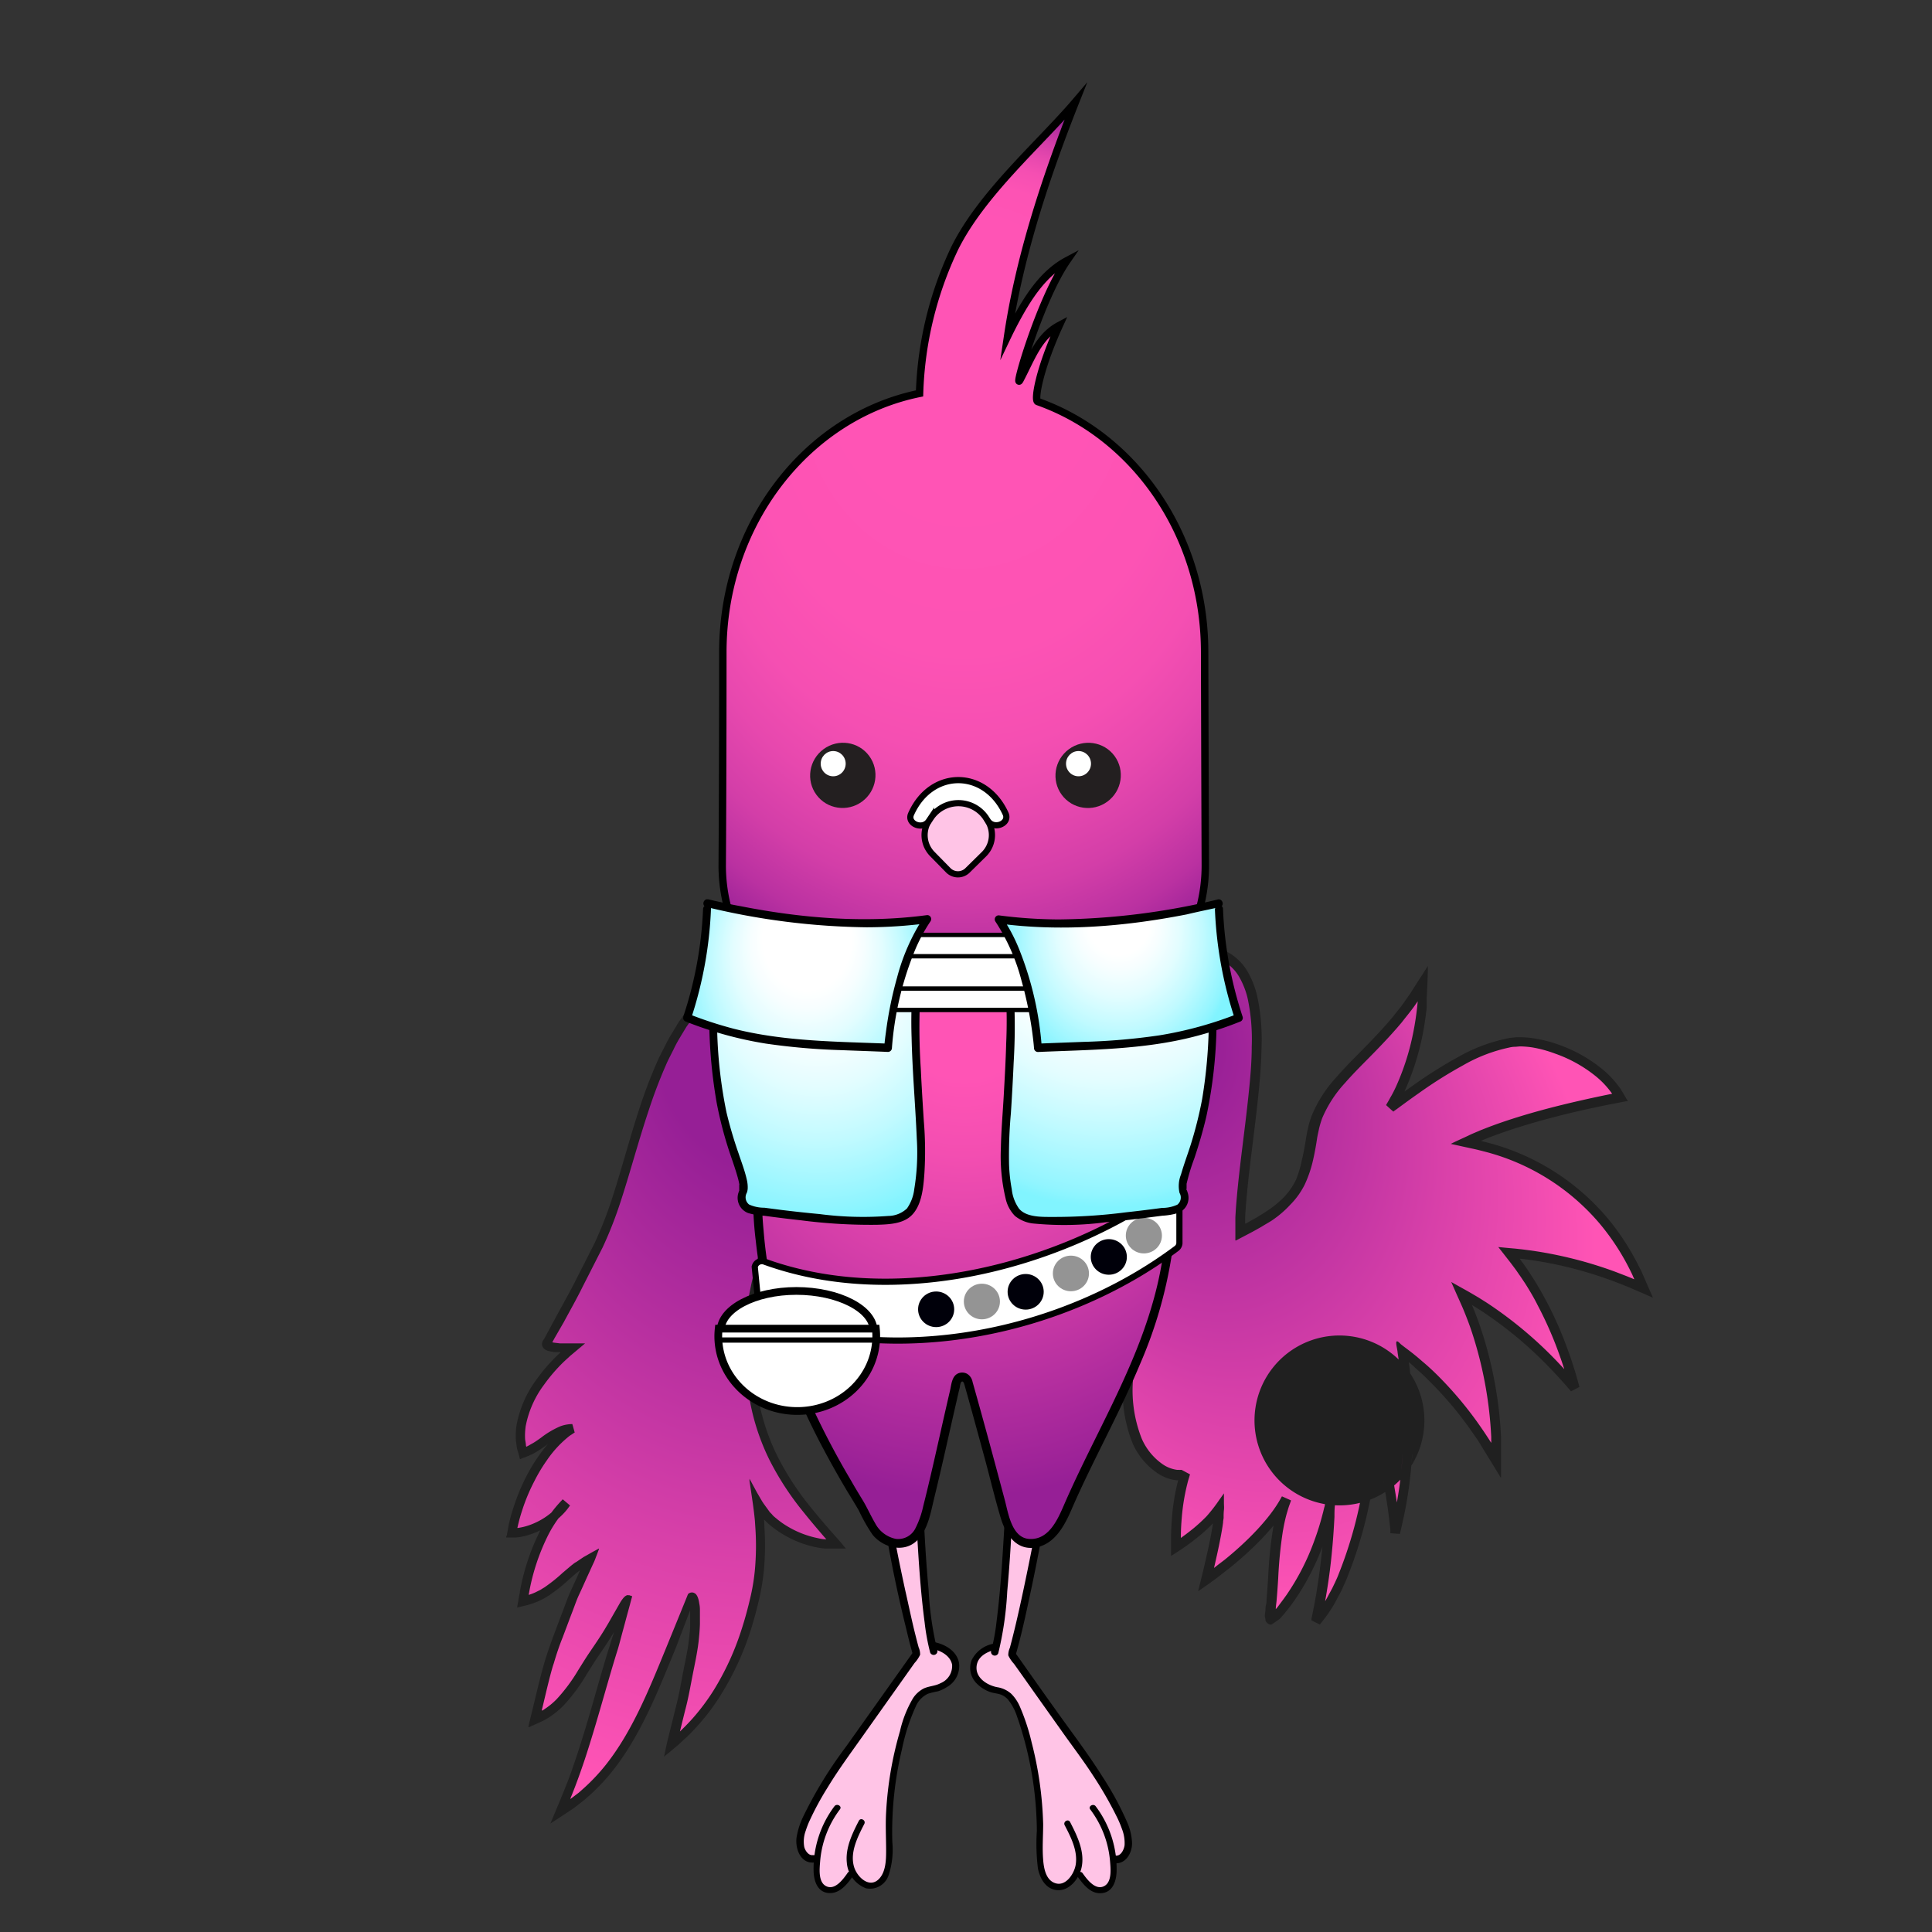 <svg xmlns="http://www.w3.org/2000/svg" xmlns:xlink="http://www.w3.org/1999/xlink" viewBox="0 0 300 300"><rect x="0" y="0" width="300" height="300" fill="#333333" stroke="none"/><defs><style>.cls-1,.cls-26{fill:#ffc4e6;}.cls-2{fill:url(#radial-gradient);}.cls-10,.cls-11,.cls-13,.cls-17,.cls-27,.cls-3{fill:#fff;}.cls-12,.cls-13,.cls-14,.cls-17,.cls-20,.cls-24,.cls-26,.cls-27,.cls-3{stroke:#000;}.cls-11,.cls-12,.cls-13,.cls-14,.cls-17,.cls-3{stroke-linecap:round;}.cls-11,.cls-12,.cls-13,.cls-14,.cls-17,.cls-20,.cls-24,.cls-26,.cls-27,.cls-3{stroke-miterlimit:10;}.cls-4{fill:url(#radial-gradient-2);}.cls-5{fill:url(#radial-gradient-3);}.cls-6{fill:url(#radial-gradient-4);}.cls-7{fill:url(#New_Gradient_Swatch_1);}.cls-8{fill:url(#New_Gradient_Swatch_1-2);}.cls-9{fill:url(#New_Gradient_Swatch_1-3);}.cls-11{stroke:#231f20;stroke-width:0.56px;}.cls-12,.cls-14,.cls-20{fill:none;}.cls-12,.cls-13{stroke-width:1.25px;}.cls-14{stroke-width:0.85px;}.cls-15{fill:url(#radial-gradient-5);}.cls-16{fill:url(#radial-gradient-6);}.cls-17{stroke-width:0.71px;}.cls-18{fill:url(#radial-gradient-7);}.cls-19{fill:url(#radial-gradient-8);}.cls-20{stroke-width:1.38px;}.cls-21{fill:url(#radial-gradient-9);}.cls-22{fill:#202020;}.cls-23{fill:url(#radial-gradient-10);}.cls-24{stroke-width:1.2px;fill:url(#radial-gradient-11);}.cls-25{fill:#231f20;}</style><radialGradient id="radial-gradient" cx="45.52" cy="41.21" fy="12.104" r="75.31" gradientUnits="userSpaceOnUse"><stop offset="0.16" stop-color="#ff54b5"/><stop offset="0.28" stop-color="#f34eb1"/><stop offset="0.49" stop-color="#d23da8"/><stop offset="0.77" stop-color="#9e2398"/><stop offset="0.81" stop-color="#961f96"/></radialGradient><radialGradient id="radial-gradient-2" cx="-24499.13" cy="-13169.01" r="14.12" gradientTransform="matrix(0.2, 0.04, -0.04, 0.2, 4567.04, 3573.29)" gradientUnits="userSpaceOnUse"><stop offset="0.28" stop-color="#fff"/><stop offset="0.41" stop-color="#fbfbfb"/><stop offset="0.54" stop-color="#efefef"/><stop offset="0.67" stop-color="#dadada"/><stop offset="0.8" stop-color="#bebebe"/><stop offset="0.93" stop-color="#9a9a9a"/><stop offset="0.95" stop-color="#949494"/></radialGradient><radialGradient id="radial-gradient-3" cx="-24434.3" cy="-13202.89" r="14.12" xlink:href="#radial-gradient-2"/><radialGradient id="radial-gradient-4" cx="-24383.17" cy="-13242.24" r="14.12" xlink:href="#radial-gradient-2"/><radialGradient id="New_Gradient_Swatch_1" cx="-520.99" cy="2199.29" r="2.88" gradientTransform="matrix(1, 0.17, -0.17, 0.99, 943.98, -2013.25)" gradientUnits="userSpaceOnUse"><stop offset="0.07" stop-color="#919191"/><stop offset="0.21" stop-color="#828283"/><stop offset="0.47" stop-color="#5c5c60"/><stop offset="0.83" stop-color="#1f1f27"/><stop offset="1" stop-color="#00000a"/></radialGradient><radialGradient id="New_Gradient_Swatch_1-2" cx="-507.4" cy="2194.05" r="2.88" xlink:href="#New_Gradient_Swatch_1"/><radialGradient id="New_Gradient_Swatch_1-3" cx="-495.3" cy="2186.21" r="2.88" xlink:href="#New_Gradient_Swatch_1"/><radialGradient id="radial-gradient-5" cx="21.77" cy="29.27" fy="4.729" r="43.04" gradientUnits="userSpaceOnUse"><stop offset="0.21" stop-color="#fff"/><stop offset="0.28" stop-color="#f7feff"/><stop offset="0.38" stop-color="#e3fdff"/><stop offset="0.51" stop-color="#c1faff"/><stop offset="0.66" stop-color="#92f5ff"/><stop offset="0.71" stop-color="#81f4ff"/></radialGradient><radialGradient id="radial-gradient-6" cx="68.75" cy="29.27" fy="-12.677" r="71.76" gradientUnits="userSpaceOnUse"><stop offset="0.27" stop-color="#fff"/><stop offset="0.31" stop-color="#f7feff"/><stop offset="0.37" stop-color="#e3fdff"/><stop offset="0.44" stop-color="#c1faff"/><stop offset="0.53" stop-color="#92f5ff"/><stop offset="0.55" stop-color="#81f4ff"/></radialGradient><radialGradient id="radial-gradient-7" cx="20.06" cy="12.32" fy="4.466" r="21.14" gradientTransform="translate(0 -2.07) scale(1 1.17)" gradientUnits="userSpaceOnUse"><stop offset="0.34" stop-color="#fff"/><stop offset="0.43" stop-color="#f7feff"/><stop offset="0.57" stop-color="#e3fdff"/><stop offset="0.74" stop-color="#c1faff"/><stop offset="0.94" stop-color="#92f5ff"/><stop offset="1" stop-color="#81f4ff"/></radialGradient><radialGradient id="radial-gradient-8" cx="70.46" cy="12.32" fy="2.722" r="34.01" gradientTransform="translate(0 -1.22) scale(1 1.1)" gradientUnits="userSpaceOnUse"><stop offset="0.15" stop-color="#fff"/><stop offset="0.2" stop-color="#f7feff"/><stop offset="0.29" stop-color="#e3fdff"/><stop offset="0.4" stop-color="#c1faff"/><stop offset="0.52" stop-color="#92f5ff"/><stop offset="0.55" stop-color="#81f4ff"/></radialGradient><radialGradient id="radial-gradient-9" cx="24448.14" cy="74.49" fx="24432.205" fy="-4.543" r="89.42" gradientTransform="matrix(-1, 0, 0, 1, 24482.75, 0)" gradientUnits="userSpaceOnUse"><stop offset="0.25" stop-color="#961f96"/><stop offset="0.61" stop-color="#d840a9"/><stop offset="0.85" stop-color="#ff54b5"/></radialGradient><radialGradient id="radial-gradient-10" cx="-2025.09" cy="1349.18" fx="-2062.849" fy="1299.227" r="72.23" gradientTransform="translate(1855.85 -1329.65) scale(0.85 1.03)" gradientUnits="userSpaceOnUse"><stop offset="0.12" stop-color="#961f96"/><stop offset="0.52" stop-color="#d840a9"/><stop offset="0.79" stop-color="#ff54b5"/></radialGradient><radialGradient id="radial-gradient-11" cx="39.67" cy="106.07" fy="38.475" r="105.83" gradientTransform="translate(0 -12.93) scale(1 1.12)" gradientUnits="userSpaceOnUse"><stop offset="0.18" stop-color="#ff54b5"/><stop offset="0.32" stop-color="#fd53b4"/><stop offset="0.4" stop-color="#f54fb2"/><stop offset="0.46" stop-color="#e748ae"/><stop offset="0.52" stop-color="#d33ea8"/><stop offset="0.57" stop-color="#ba31a1"/><stop offset="0.61" stop-color="#9b2298"/><stop offset="0.62" stop-color="#961f96"/></radialGradient><symbol id="Bird_Body_MASTER_1_9" data-name="Bird_Body_MASTER_1 9" viewBox="0 0 185.53 142.13"><path class="cls-20" d="M7.21,71.38"/><path class="cls-20" d="M132.92,66"/><path class="cls-21" d="M39.31,63.26c0,15.3,4.13,22.57,14.13,33.57-4.54.47-10.81-2.63-12.81-6.63a43.16,43.16,0,0,1,.5,6.66,44.49,44.49,0,0,1-.52,6.8A55.52,55.52,0,0,1,36,117.74,37,37,0,0,1,32,124a33,33,0,0,1-5.25,5.33c.74-2.6,1.35-5.14,1.89-7.65s1-5,1.45-7.51c.88-5,.43-10.5-.54-8.08s-1.89,4.91-2.83,7.41c-4,9.67-8,20.67-18,26.67,4-9,6-18,8.74-26.74.63-2.08,1.27-4.14,2-6.19s.22-1.63-.93.49a71,71,0,0,1-3.78,6.19c-3,4.25-5,9.25-10,11.25,1-4,2-9,3.75-13.38.75-2.18,1.56-4.34,2.43-6.45s1.82-4.17,2.82-6.17c-4,2-6,6-11,7,1-6,3-12,7-16A11.53,11.53,0,0,1,.88,95.06c1-6,4.86-13.88,9.86-16.88-3,0-5,3-8,4-2-6,3-13,8-17-2,0-5,0-4-1,1.5-2.75,2.93-5.38,4.31-8s2.71-5.17,4-7.82C21.74,34.18,22,13.88,38,3.19c5.32-3.57,20.18,1.22,21.2,9.27,3.54,27.83-9.27,12.81-16.74,35.23A56.52,56.52,0,0,0,39.31,63.26Z"/><path class="cls-22" d="M39.31,63.26a26.71,26.71,0,0,0-.5,2.63,17.52,17.52,0,0,0,0,2.94c0,.28.07.7.12,1.21,0,.25.06.53.09.83l0,.22v.06l.07.51c.13.77.21,1.55.38,2.33a36.36,36.36,0,0,0,3.11,9.28,46.43,46.43,0,0,0,5.57,8.53c1.07,1.34,2.2,2.67,3.35,4l.29.32h-.13c-.41,0-.82-.08-1.22-.17a15.44,15.44,0,0,1-4.73-1.79,13.31,13.31,0,0,1-2.09-1.47,4.81,4.81,0,0,1-.48-.42L42.91,92l-.12-.11-.11-.12a.53.53,0,0,1-.11-.14l-.93-1.28L41.41,90l-.29-.49-.58-1-1-1.85-.12-.2c0-.08-.09-.15-.06-.06l0,.3.1.65.44,3c.14,1,.26,2,.33,2.74l.09,1.38a42.49,42.49,0,0,1,0,5.41,32.54,32.54,0,0,1-.76,5.39c-.41,1.79-.88,3.57-1.45,5.33a44.08,44.08,0,0,1-4.58,10,34.73,34.73,0,0,1-3.31,4.43c-.61.69-1.25,1.35-1.92,2l-.19.18h0l.15-.63.68-2.76c.5-1.83.82-3.69,1.18-5.54s.77-3.66,1-5.58c.11-1,.19-1.9.22-2.86,0-.47,0-1,0-1.43l0-.72c0-.28,0-.71-.11-1.18-.12-.92-.41-1.53-.79-1.68a.69.69,0,0,0-.38-.1.83.83,0,0,0-.34.06,1,1,0,0,0-.27.16,1.87,1.87,0,0,0-.16.35l-1.17,2.88-2.3,5.64c-2.76,6.74-5.46,13.42-9.69,18.77a31.48,31.48,0,0,1-3.43,3.67l-.93.83-1,.76-.37.28h0s0,0,0-.11l.24-.58.45-1.15c.59-1.54,1.13-3.08,1.64-4.6,2-6.1,3.53-12,5.2-17.38.2-.58.46-1.59.69-2.45s.48-1.76.71-2.63.47-1.73.7-2.58c.11-.43.23-.85.34-1.27a.2.2,0,0,0-.19-.12.75.75,0,0,1-.24-.08,1,1,0,0,0-.17,0,.51.51,0,0,0-.25,0c-.2.1-.49.2-1.11,1.23l-1.9,3.32-.67,1.12-.47.75c-.64,1-1.28,1.93-1.93,2.89s-1.21,1.89-1.78,2.79a27.77,27.77,0,0,1-3.45,4.66,11.24,11.24,0,0,1-1.92,1.6,3.84,3.84,0,0,1-.5.32h0l0-.22c.05-.17.09-.35.13-.52l.45-1.9c.57-2.38,1-4.08,1.34-5.06.44-1.5.9-2.86,1.43-4.17l1.38-3.67c.46-1.14.81-2.25,1.26-3.21s.86-1.88,1.24-2.73c.31-.66.59-1.29.87-1.9.17-.38.4-.83.5-1.13l.36-.94.17-.46.09-.22,0-.11-.12.06-.9.49L12.52,99l-.79.53-.38.26A3.54,3.54,0,0,0,11,100c-.25.2-.49.38-.71.57l-1.18,1a24.68,24.68,0,0,1-2.62,2.12,3.58,3.58,0,0,1-.57.37,4.61,4.61,0,0,1-.8.45,8,8,0,0,1-1.41.59l-.07,0h0l.06-.32a34.38,34.38,0,0,1,3.14-9.43,19.52,19.52,0,0,1,1.91-3,16.17,16.17,0,0,1,1.29-1.49l.17-.19h0c-2.29-1.89-.64-.52-1.15-.93l0,0,0,0L9,90c-.1.13-.19.27-.3.4a8.27,8.27,0,0,1-.69.77,11.35,11.35,0,0,1-3.74,2.47,9.68,9.68,0,0,1-2.36.65h-.1s0,0,0,0,0,0,.14-.61h0c.14-.57.32-1.29.69-2.4a30.27,30.27,0,0,1,1.94-4.6,26,26,0,0,1,2-3.33A17.68,17.68,0,0,1,10,79.6a3.93,3.93,0,0,1,.57-.41l.3-.2.15-.11.07,0h0c-.77-2.78-.22-.77-.4-1.39h-.07a5.74,5.74,0,0,0-1.82.34,14.27,14.27,0,0,0-3.2,1.89c-.51.36-1,.72-1.54,1-.26.15-.53.31-.81.44-.07,0,0,0,0,0h0l-.06-.23c0-.32-.09-.65-.13-1a11.19,11.19,0,0,1,.09-2.07h0a16.23,16.23,0,0,1,3-6.77,27.12,27.12,0,0,1,3.1-3.61l.47-.44.4-.36c.15-.15.33-.3.51-.45l2.13-1.79c.08,0,0,0-.06,0H10l-1.29,0L8,64.35a5,5,0,0,1-.62-.1l-.23-.06s0,0,0,0c-.17.19-.18.26-.28.31s0,0,0,0,0,0,0,0a.34.34,0,0,1,.17,0l.07,0,.14.08s0,0,0,0l.12-.14.1-.2.36-.66L9.32,61c1-1.87,2.08-3.76,3.09-5.81l3.2-6.29a64.29,64.29,0,0,0,2.77-7C20,37,21.35,31.83,23.1,26.61a79,79,0,0,1,3-7.78c.31-.63.63-1.26.95-1.89a18.78,18.78,0,0,1,1-1.87c.36-.61.73-1.22,1.1-1.83l1.24-1.74.63-.88.71-.81,1.42-1.63,1.58-1.49.8-.74c.28-.24.58-.44.87-.67L38.19,4A5.56,5.56,0,0,1,40,3.1a12.33,12.33,0,0,1,4.22-.3,21.34,21.34,0,0,1,8.34,2.61c2.53,1.42,4.88,3.5,5.68,6.18a6.7,6.7,0,0,1,.21,1l.13,1.13c.09.76.18,1.51.23,2.27.14,1.51.23,3,.23,4.52A25.1,25.1,0,0,1,58.7,25a10.3,10.3,0,0,1-1.49,4c-1.53,2.33-4.48,3.47-6.94,5.38a21.21,21.21,0,0,0-5.93,7A41.62,41.62,0,0,0,41,49.65c-.41,1.4-.79,2.81-1.12,4.22l-.14.59c-.06.28-.12.55-.17.81-.22,1-.38,1.9-.46,2.38a12.92,12.92,0,0,0,.17,5.61,47.19,47.19,0,0,0,1.3-5.35c.09-.47.24-1.31.46-2.33,0-.25.11-.52.17-.79l.14-.58c.32-1.38.69-2.76,1.1-4.13a39.3,39.3,0,0,1,3.18-8,19.72,19.72,0,0,1,5.52-6.56c1.16-.88,2.43-1.63,3.73-2.48a11.92,11.92,0,0,0,3.55-3.26,11.78,11.78,0,0,0,1.72-4.53,25.9,25.9,0,0,0,.35-4.71c0-1.56-.09-3.11-.23-4.65-.06-.78-.14-1.54-.23-2.31l-.13-1.15a8.85,8.85,0,0,0-.27-1.24A9.93,9.93,0,0,0,57.11,7,16.6,16.6,0,0,0,53.29,4.1a22.9,22.9,0,0,0-8.95-2.8,13.72,13.72,0,0,0-4.76.36,7,7,0,0,0-2.24,1.07L35.51,4.1c-.3.24-.62.45-.91.7l-.83.78L32.11,7.13,30.62,8.84l-.74.85-.65.91-1.3,1.82-1.14,1.9a18.1,18.1,0,0,0-1.06,1.93l-1,1.95a80.12,80.12,0,0,0-3.08,7.94C19.91,31.43,18.58,36.61,17,41.4a62.84,62.84,0,0,1-2.71,6.84c-1.09,2.15-2.14,4.24-3.17,6.25S9,58.42,8,60.27L6.53,63l-.36.67-.08.13h0a.63.63,0,0,0-.1.12,1.63,1.63,0,0,0-.19.47,1.12,1.12,0,0,0,.14.68,1.26,1.26,0,0,0,.35.35,1.5,1.5,0,0,0,.3.16,3,3,0,0,0,.47.14,6.46,6.46,0,0,0,.81.13l.76,0h.13L8.68,66c-.17.15-.34.3-.49.46a28.11,28.11,0,0,0-3.28,3.81,17.81,17.81,0,0,0-3.24,7.43h0a12,12,0,0,0-.1,2.39c.05.39.09.77.15,1.15s.13.53.2.79l.28,1c0,.26.21.07.36,0L3,82.87a8.56,8.56,0,0,0,.89-.37A8.4,8.4,0,0,0,4.86,82c.6-.35,1.13-.74,1.64-1.1a12.67,12.67,0,0,1,2.84-1.7,4.3,4.3,0,0,1,1.34-.26h.05c-.17-.62.39,1.38-.38-1.39h0l-.09.06-.17.11L9.73,78a6.21,6.21,0,0,0-.64.47,19.24,19.24,0,0,0-3.71,4,29.38,29.38,0,0,0-2.14,3.51,33.26,33.26,0,0,0-2,4.82,25.68,25.68,0,0,0-.72,2.53c-.1.31-.27,1.33-.41,2.13L0,95.7s0,.12,0,.14H.18l.68,0,.66,0,.58-.06A12.13,12.13,0,0,0,4.81,95a12.92,12.92,0,0,0,4.24-2.81,9.59,9.59,0,0,0,.8-.89c.13-.15.23-.31.35-.47l.09-.11,0-.06,0,0c-.51-.43,1.16.93-1.14-1h0l-.2.21a20.21,20.21,0,0,0-1.39,1.61,22,22,0,0,0-2.06,3.24,36.47,36.47,0,0,0-3.28,9.83q0,.27-.09.51c-.05.27-.09.53-.13.78s-.09.5-.13.74l-.06.35c0,.09-.11.31.06.22l1.26-.31a8.71,8.71,0,0,0,1-.29,10.72,10.72,0,0,0,1.63-.67,6.65,6.65,0,0,0,.9-.51,5.42,5.42,0,0,0,.63-.42,25.58,25.58,0,0,0,2.77-2.23l1.14-1c.21-.18.44-.35.67-.53l.07,0h0c-.08.18-.17.36-.25.55l-1.26,2.77c-.47,1-.82,2.08-1.27,3.24s-.91,2.39-1.4,3.7-1,2.75-1.47,4.26c-.3,1-.78,2.74-1.35,5.14-.39,1.61-.83,3.44-1.33,5.47l0,.14,0,.07.06,0,.26-.12.52-.23,1.06-.48a10.79,10.79,0,0,0,1.06-.55c.2-.11.38-.23.57-.36a13.4,13.4,0,0,0,2.16-1.8A28.74,28.74,0,0,0,13,118c.57-.91,1.14-1.84,1.76-2.76s1.3-1.9,1.94-2.91l.75-1.21h0l-.87,2.75c-1.69,5.43-3.18,11.32-5.19,17.35-.51,1.5-1,3-1.62,4.53l-.45,1.14-.66,1.6c-.31.75-.62,1.5-.94,2.25l-.47,1.12-.06.14s-.07.14,0,.07l.26-.16.52-.34L10,140.24l1-.67.64-.5,1-.79,1-.87a33,33,0,0,0,3.6-3.86c4.41-5.59,7.14-12.4,9.9-19.14l.26-.64.21-.53.41-1.08.82-2.15.82-2.16.1-.25h0s0,0,0,.2l0,.67c0,.45,0,.9,0,1.36,0,.91-.11,1.82-.22,2.72-.21,1.8-.66,3.65-1,5.48s-.67,3.68-1.16,5.49l-.67,2.73-.53,2.12c-.25,1-.39,1.74-.58,2.61l-.07.31.26-.22.53-.42,1-.84c.34-.27.69-.58,1-.88l.85-.78c.7-.67,1.37-1.37,2-2.09a34.55,34.55,0,0,0,3.46-4.62A46,46,0,0,0,39.5,111c.57-1.8,1.06-3.63,1.48-5.46a35.93,35.93,0,0,0,.8-5.61,45.52,45.52,0,0,0,0-5.6L41.72,93c0-.13,0,0,0-.06h0l.39.38a5.89,5.89,0,0,0,.53.48,15.76,15.76,0,0,0,2.31,1.62,16.65,16.65,0,0,0,5.2,2,10.82,10.82,0,0,0,1.39.2h1.16c.4,0,.82,0,1.24,0l.63,0h.32c.07,0,.1,0,0-.06l-.09-.12-.77-.93-1.44-1.62c-1.14-1.29-2.25-2.6-3.31-3.92a45.33,45.33,0,0,1-5.39-8.26,34.36,34.36,0,0,1-3-8.89c-.16-.75-.24-1.51-.37-2.26L40.5,71v0l0-.22q0-.43-.09-.81c-.05-.49-.09-.9-.12-1.17a23.67,23.67,0,0,0-.36-2.85C39.76,65,39.56,64.22,39.31,63.26Z"/><path class="cls-23" d="M92.13,28.47c-1.5,13.58-4.7,40.88,10.9,30.4-7.91,24.12,5.38,28.36,6.8,26.51a37.78,37.78,0,0,0-1.51,12s4.93-3.1,7-6.29c.24,2.34-2.09,11.53-2.09,11.53s9.49-6.5,12.94-13.17c-2.35,6-1.81,12.32-2.69,19.11,0,.41.26.71.49.47,4.29-4.44,7.6-11.09,9.26-18.64a105.76,105.76,0,0,1-2.25,19c6.45-7.38,9.65-25.11,9.15-32.61a87.56,87.56,0,0,1,3.67,18.26A72.51,72.51,0,0,0,145,65.68a57.63,57.63,0,0,1,15.21,17.71,62.83,62.83,0,0,0-5.7-27.12,64.48,64.48,0,0,1,18.43,15.48,58.56,58.56,0,0,0-10.67-21.94A66.5,66.5,0,0,1,184,55.59C178.14,40.71,166.37,34,155.18,31.91c6.83-3.37,17.89-6,25-7.29-3.12-5.7-11.45-9-16.27-9-7,.08-17.18,8-20.92,10.71a41.86,41.86,0,0,0,5.35-20.16c-6.56,11.4-16.55,15.39-17.91,24.61-1.28,8.65-3,11.18-11.8,15.66.23-17.2,9.17-44.87-6.46-45.67C99.2.11,93.62,14.9,92.13,28.47Z"/><path class="cls-22" d="M92.13,28.47a20.51,20.51,0,0,0-1.41,5.71c0,.57-.14,1.58-.26,2.8C90.18,40.4,90,43.9,90,47.5A48.33,48.33,0,0,0,90.4,53a18.72,18.72,0,0,0,1.52,5.48,7,7,0,0,0,1.88,2.44,5.07,5.07,0,0,0,3,1.12,7.78,7.78,0,0,0,3-.56,8.84,8.84,0,0,0,1.37-.59l.33-.17.14-.07h0a1.27,1.27,0,0,0-.06.18c-.2.76-.4,1.52-.61,2.28a47,47,0,0,0-1,5.73,22.68,22.68,0,0,0,1.38,11.81,11.43,11.43,0,0,0,4,4.78,6.83,6.83,0,0,0,3.09,1.15h.26s0,0,0,0a34.54,34.54,0,0,0-1,6c-.08,1-.13,2-.15,3v1.12l0,1.44a6.77,6.77,0,0,0,0,.68l.6-.38c.4-.26.8-.51,1.21-.79l.6-.41.3-.22.61-.45c.4-.31.8-.62,1.19-.94a25.54,25.54,0,0,0,2.24-2.06h0l0,.17-.12.71c-.25,1.5-.57,3-.89,4.4-.2.88-.4,1.74-.59,2.55-.16.65-.32,1.28-.47,1.9-.08.31-.16.62-.23.92l-.06.23s0,.11,0,.07l.09-.06.35-.24,1.32-.92,1.22-.89,1.28-1,1-.78c3.93-3.19,7.51-6.89,9.39-10.27l.18-.31.08-.15,0,0h0l-1.44-.65h0v0l0,.08c-.08.22-.15.43-.23.63-.15.4-.26.79-.37,1.16-.23.72-.37,1.36-.49,1.87-.22,1-.3,1.56-.28,1.44h0a70.13,70.13,0,0,0-.79,7.94c-.08,1.24-.16,2.43-.26,3.53,0,.28,0,.55-.08.82s-.07.69-.11,1l-.09.77c0,.18.07.34.1.51s0,.38.12.45a1.11,1.11,0,0,0,.28.3,1.05,1.05,0,0,0,.44.18c.1.06.23-.08.37-.16s.51-.36.76-.52l.36-.26c.14-.15.27-.29.39-.44l.43-.5c.47-.57.84-1.05,1.11-1.42l.43-.6a40.07,40.07,0,0,0,4.72-9.22c.55-1.52,1-3,1.37-4.38.09-.35.17-.69.25-1l.12-.5.05-.25,0-.06a13.74,13.74,0,1,0-1.57-.18h0v.15c0,.64,0,1.25-.07,1.83-.24,4.6-.57,7-.36,5h0c-.29,3.19-.74,6.33-1.26,9.14l-.4,2-.1.49,0,.12v.06h0l1.37.69h0l0,0,.16-.21.62-.79a17,17,0,0,0,1.06-1.54,14.69,14.69,0,0,0,.84-1.43c.24-.46.47-.88.68-1.27s.35-.76.5-1.08c.29-.65.52-1.13.63-1.43.22-.6.18-.4-.34.79h0a68.81,68.81,0,0,0,4.6-17A52.43,52.43,0,0,0,141,78.4l0-.88v-.74c-.69.12,1.54-.31-1.54.28h0v.07l.46,1.51c.29,1,.54,1.9.77,2.76.88,3.44,1.29,5.89,1.46,6.83s.09.38-.39-2.1c.36,1.8.65,3.59.89,5.32.11.87.22,1.72.31,2.55l.06.62,0,.31v.21l1.56.12h0l0-.08c.09-.4.19-.8.28-1.19a68.39,68.39,0,0,0,1.38-8c.22-2,.29-3.37.32-3.64s0,.5-.22,2.63h0a74.67,74.67,0,0,0,.1-13.68c-.1-1.08-.21-2.15-.35-3.2l-.08-.62h0s0,0,0,0c.39.31.76.63,1.13,1,.74.64,1.45,1.3,2.13,2a57.62,57.62,0,0,1,7,8.33c.49.7,1,1.41,1.41,2.12l2.35,3.83.61,1,.15.25.08.12s.06.12.05,0v-.6c0-.79,0-1.58,0-2.37s0-1.52,0-2.33l0-.8,0-.59A65.37,65.37,0,0,0,158,63.09c-.37-1.16-.75-2.27-1.16-3.32-.2-.53-.41-1.05-.63-1.55,0-.11,0,0,0,0h0l.3.18.58.36c.39.24.76.48,1.12.73a64.76,64.76,0,0,1,11.05,9.38c2,2.12,2.7,3,2.7,3l.2.23.08.09,0,0v0h0l1.37-.71v0l-.1-.36c-.08-.29-.18-.66-.32-1.15-.29-1-.7-2.4-1.45-4.45a60.91,60.91,0,0,0-3.58-8.1c-.26-.47-.9-1.7-2.08-3.58-.31-.46-.63-1-1-1.52l-.59-.84-.54-.73h0l.22,0,1.36.17a64.33,64.33,0,0,1,13.17,3.31q.93.33,1.89.72c.7.28,1,.39,2.62,1.1l2,.87.26.11s.05,0,0,0l0-.06-.06-.13-.22-.5-.44-1-.87-2c-.16-.34-.29-.71-.48-1A39.86,39.86,0,0,0,178,44a37.77,37.77,0,0,0-19.56-12.12l-.77-.2s0,0,0,0h0l.73-.31c2-.8,4.09-1.51,6.25-2.17,4.31-1.31,8.89-2.42,13.67-3.38l2.78-.54.2,0c.05,0,.2,0,.11-.09l-.24-.38L180.7,24l-.48-.79c-.12-.17-.21-.27-.31-.41a15.41,15.41,0,0,0-2.75-2.84,23.35,23.35,0,0,0-7-3.87,20.93,20.93,0,0,0-4-1,14.79,14.79,0,0,0-2.12-.18c-.36,0-.72,0-1.08.06a6.41,6.41,0,0,0-1.07.15,27.05,27.05,0,0,0-7.91,3,71.55,71.55,0,0,0-7.28,4.59c-1.19.83-2.37,1.69-3.55,2.55l-.44.32-.11.08,0,0c.49.48-1.19-1,1.09,1.08l.14-.24c.19-.33.38-.65.56-1,.35-.66.69-1.34,1-2a42.26,42.26,0,0,0,2.8-8.74c.31-1.52.54-3.06.71-4.63l0-.58,0-.35c0-.19,0-.39,0-.57l.11-2.25.08-2.26,0-.56V3.39a.49.49,0,0,1-.07.11l-.15.23-.6.95h0c-.54.82-1.07,1.65-1.61,2.49l-.42.68-.37.52-.45.64c-.57.86-1.25,1.65-1.9,2.49-1.35,1.63-2.84,3.22-4.4,4.82s-3.21,3.2-4.77,5a20.9,20.9,0,0,0-4,6.16,16.06,16.06,0,0,0-.58,1.82c-.12.61-.29,1.27-.37,1.85-.18,1.19-.39,2.38-.67,3.54A18.94,18.94,0,0,1,127.75,38a11,11,0,0,1-2,2.84,16.19,16.19,0,0,1-2.83,2.27c-.51.35-1.06.66-1.59,1l-1.51.84-.19.1-.1,0s0,0,0,0l0-.89c.06-1.28.17-2.57.29-3.87.48-5.17,1.27-10.42,1.82-15.76.28-2.67.5-5.36.55-8.09a33.31,33.31,0,0,0-.72-8.23,14.54,14.54,0,0,0-1.59-4,8.51,8.51,0,0,0-3.16-3.06A10.14,10.14,0,0,0,112.51,0a16.65,16.65,0,0,0-4.23.28,15.13,15.13,0,0,0-7.39,3.91,24.06,24.06,0,0,0-4.82,6.66,44.87,44.87,0,0,0-2.84,7.53l-.24.9-.15.58c-.09.39-.2.75-.26,1.09-.14.68-.26,1.24-.33,1.6a16.16,16.16,0,0,0-.12,5.9,30.67,30.67,0,0,0,1.66-5.59c.08-.35.19-.9.33-1.56.07-.33.17-.68.26-1.05l.15-.57c.07-.29.15-.58.23-.88a42.09,42.09,0,0,1,2.73-7.23A22.08,22.08,0,0,1,102,5.37a13.48,13.48,0,0,1,6.61-3.51c2.47-.47,5.22-.46,7.33.72a6.78,6.78,0,0,1,2.59,2.51,13,13,0,0,1,1.4,3.51,31.85,31.85,0,0,1,.67,7.83c0,2.65-.26,5.31-.54,8-.55,5.29-1.33,10.54-1.82,15.78-.12,1.31-.23,2.61-.29,3.93l0,.49,0,.72,0,1.77,0,.45v.22c0,.06,0,0,0,0l.1,0,.76-.4,1.51-.79.58-.31.43-.24.85-.48c.56-.35,1.12-.66,1.66-1A17,17,0,0,0,126.84,42a12.64,12.64,0,0,0,2.33-3.25,19.76,19.76,0,0,0,1.28-3.67c.29-1.23.52-2.46.7-3.68.09-.63.23-1.14.34-1.71A15.22,15.22,0,0,1,132,28a19.67,19.67,0,0,1,3.69-5.69c1.5-1.72,3.14-3.31,4.71-4.92s3.1-3.24,4.5-4.92c.66-.87,1.37-1.69,2-2.58l.46-.66.09-.12h0l-.08.8q-.24,2.27-.69,4.47a40,40,0,0,1-2.69,8.4c-.3.66-.62,1.31-1,1.94-.16.32-.35.62-.53.94l-.13.23c2.29,2.1.67.56,1.19,1l.06,0,.11-.09.45-.32c1.18-.87,2.34-1.72,3.52-2.54a71.45,71.45,0,0,1,7.12-4.48,25.5,25.5,0,0,1,7.44-2.87,4.26,4.26,0,0,1,.94-.13c.31,0,.62-.06.93-.06a15.06,15.06,0,0,1,1.88.16,20.19,20.19,0,0,1,3.69,1,22.07,22.07,0,0,1,6.51,3.6,14,14,0,0,1,2.48,2.56l.25.34h0s0,0,0,0l-.85.17c-4.83,1-9.44,2.09-13.82,3.42-2.19.67-4.32,1.39-6.38,2.22-.26.09-.5.21-.77.32-.5.21-1,.42-1.46.65-.93.44-2,.9-2.82,1.33l3.05.67c.5.11,1,.21,1.51.34l.74.19A36.2,36.2,0,0,1,176.83,45,38,38,0,0,1,182,53c.18.33.3.69.46,1,0,.06,0,.07,0,.06h0c.29.13-.7-.3-1.3-.53s-1.29-.5-1.93-.74a66.54,66.54,0,0,0-13.49-3.38l-1.39-.18-1.1-.12L162,49l-1.24-.12c-.08,0-.25-.05-.26,0l.19.24.37.47,1.42,1.82.75,1c.2.28.39.55.57.82.37.51.68,1,1,1.47,1.15,1.81,1.77,3,2,3.47h0a60.86,60.86,0,0,1,3.49,7.9c.73,2,1.13,3.4,1.42,4.35l.31,1.12c0,.14.07.26.09.36v0c.61-.31-1.36.71,1.37-.7h0l-.05,0-.07-.09-.21-.24s-.73-.92-2.76-3.09a65.86,65.86,0,0,0-11.32-9.62c-.37-.25-.75-.49-1.15-.74l-.6-.38-.9-.53c-.82-.49-1.64-.93-2.51-1.42l-.64-.36-.33-.18-.08-.05s-.06,0,0,0l.08.16.6,1.37c.2.46.41.92.62,1.39s.47,1.05.63,1.43.41,1,.6,1.5c.4,1,.78,2.11,1.13,3.24a64.13,64.13,0,0,1,2.82,16l0,.57a2.49,2.49,0,0,1,0,.37h0l-.05-.08-.22-.34q-.69-1.08-1.44-2.16a59.92,59.92,0,0,0-7.19-8.56c-.71-.69-1.44-1.37-2.2-2-.39-.34-.77-.67-1.18-1-.72-.6-1.56-1.2-2.35-1.82-1.23-1.33-.56.54-.51,1.38l.23,1.53.12.93c.15,1,.25,2.08.35,3.14a73.18,73.18,0,0,1-.1,13.38h0c.19-2.08.22-2.84.21-2.57s-.09,1.56-.31,3.56a68.19,68.19,0,0,1-1.35,7.78c-.09.38-.18.77-.28,1.16v.07h0c-1.38-.1,1.89.16,1.55.13v-.06l0-.16,0-.31-.06-.63c-.09-.84-.2-1.71-.32-2.59-.24-1.76-.54-3.58-.9-5.42h0c.49,2.53.55,3.1.4,2.14s-.59-3.45-1.49-7c-.23-.88-.48-1.82-.78-2.81-.15-.5-.31-1-.47-1.53l0,0v0h0c-3.08.58-.85.17-1.54.3v.7l0,.82a53,53,0,0,1-.59,7.31,68.09,68.09,0,0,1-4.49,16.62h0c.5-1.16.54-1.35.32-.77-.1.3-.32.76-.6,1.38l-.48,1c-.2.37-.41.77-.65,1.2a12.75,12.75,0,0,1-.79,1.35,13,13,0,0,1-1,1.43l-.57.73-.15.19v0h0c2.74,1.37.76.38,1.37.68h0v-.06l0-.12.1-.5c.13-.67.27-1.37.41-2.08.53-2.86,1-6,1.28-9.29h0c-.22,2,.12-.4.36-5.08,0-.58,0-1.2.07-1.85v-.17h0l-1.57-.2v.06l-.06.24c0,.16-.07.32-.11.48-.08.32-.15.65-.25,1a43.14,43.14,0,0,1-1.32,4.24,38.64,38.64,0,0,1-4.53,8.85l-.41.57c-.25.35-.61.81-1,1.35l-.31.36h0c0-.45.09-.91.13-1.39.1-1.12.18-2.32.26-3.57a70.74,70.74,0,0,1,.77-7.76c0,.11.06-.4.27-1.37.11-.49.25-1.09.46-1.77.1-.34.21-.71.35-1.08l.21-.59,0-.07v0h0l-1.45-.65h0l0,0-.08.14-.17.29c-1.71,3.08-5.16,6.7-9,9.81l-1,.76-.74.58h0s0,0,0,0l.35-1.54c.32-1.42.64-2.94.91-4.48l.12-.74.08-.57c0-.25.06-.49.09-.73,0-.45,0-.87.05-1.31s0-.78,0-1.17l0-1.2V88.7l-.25.35-.52.73a25.12,25.12,0,0,1-2.06,2.65,27.87,27.87,0,0,1-2.11,1.94c-.38.3-.75.6-1.14.89l-.88.65h0v-.35c0-1,.06-1.93.14-2.9a33.55,33.55,0,0,1,.94-5.67c.09-.39.3-1,.39-1.37l-.64-.34-.35-.19-.25-.13s-.08-.06-.14-.06l-.2,0a1.08,1.08,0,0,1-.19,0h-.28a5.34,5.34,0,0,1-2.35-.9,9.79,9.79,0,0,1-3.39-4.12,21.22,21.22,0,0,1-1.26-11,48.91,48.91,0,0,1,1-5.53l.36-1.36.19-.68.35-1.17.79-2.56.1-.32.05-.16,0-.08-.08,0-.6.37-1.2.73L101.3,59l-.79.42a8.48,8.48,0,0,1-1.21.52,6.4,6.4,0,0,1-2.42.46,4.12,4.12,0,0,1-3.54-2.68,16.68,16.68,0,0,1-1.36-5,44.28,44.28,0,0,1-.37-5.26c-.06-3.51.15-7,.43-10.36.11-1.2.2-2.21.25-2.77A22.22,22.22,0,0,0,92.13,28.47Z"/></symbol><symbol id="Bird_Head_1_2" data-name="Bird_Head_1 2" viewBox="0 0 79.34 153.96"><path class="cls-24" d="M78.63,92.18c0-19-11.34-35-27-40.54-.58-.2.21-5.14,3.49-12.31-3.39,1.8-4.51,5.34-6.35,8.8-1.12,2.12,3.15-12.87,7.59-19.28-3.93,2.09-6.47,6.18-8.6,10.23-.34.66-.68,1.33-1,2,1.8-12.06,5.65-24.47,11-37.95C51.9,10,42.57,18,38.19,26.87a58.68,58.68,0,0,0-5.67,23.45C14.41,54,.7,71.33.7,92.18c0,.23,0,19.59-.1,34.44a26.64,26.64,0,0,0,26.63,26.74H52.11a26.64,26.64,0,0,0,26.63-26.74C78.68,111.8,78.63,92.41,78.63,92.18Z"/><ellipse class="cls-25" cx="59.79" cy="112.1" rx="5.3" ry="5.26" transform="translate(-54.82 57.28) rotate(-36.36)"/><ellipse class="cls-10" cx="58.23" cy="110.21" rx="2.02" ry="2.04"/><ellipse class="cls-25" cx="20.11" cy="112.1" rx="5.3" ry="5.26" transform="translate(-62.55 33.75) rotate(-36.36)"/><ellipse class="cls-10" cx="18.55" cy="110.21" rx="2.02" ry="2.04"/><path class="cls-26" d="M43.68,119.65l-1.79-3.26a3.54,3.54,0,0,0-6.2,0l-1.82,3.29a4.35,4.35,0,0,0,.7,5.13l2.59,2.64a2.2,2.2,0,0,0,3.14,0L43,124.79A4.35,4.35,0,0,0,43.68,119.65Z"/><path class="cls-27" d="M43.23,118.94l.35.54c1,1.46,3.56.41,2.86-1.17l0,0c-3.3-7.24-12-7.26-15.27,0l0,0,0,0C30.4,119.9,33,121,34,119.51l.39-.58A5.35,5.35,0,0,1,43.23,118.94Z"/></symbol><symbol id="Bird_Body_MASTER_1_4" data-name="Bird_Body_MASTER_1 4" viewBox="0 0 90.52 160.76"><path class="cls-1" d="M40.78,120.78l-.21.51c-1.42-5.47-2.25-21.71-2.28-26.38l-6,1.14a244.38,244.38,0,0,0,5.26,25.38s0,.93,0,.94c-3.84,4.57-12.41,17.54-13.68,19-1.86,2.13-3.57,6.1-4.45,8.89a6,6,0,0,0-.31,3.19c.26,1,1.2,2,2.16,1.72l.41-.81a17.39,17.39,0,0,0-.2,2.4,3.79,3.79,0,0,0,1,3,2.21,2.21,0,0,0,2.55,0,7.35,7.35,0,0,0,1.91-2.08l.33-.82c.61,1.82,2.28,3.28,3.9,2.66,2.15-.83,2.3-4.08,2.22-6.61a57.35,57.35,0,0,1,3.1-20.67c.59-1.71,1.42-3.55,3-4.14.63-.23,1.33-.24,2-.51C45.44,125.83,44.86,121.75,40.78,120.78Z"/><path class="cls-1" d="M71.46,150.39c-.88-2.8-2.59-6.77-4.44-8.89-1.28-1.47-9.85-14.43-13.69-19,0,0,0-1,0-1a241.06,241.06,0,0,0,5.26-25.37l-6-1.15c0,4.68-.86,20.92-2.28,26.38l-.21-.51c-4.08,1-4.66,5-.66,6.76.63.27,1.33.27,2,.51,1.56.58,2.39,2.43,3,4.14A57.32,57.32,0,0,1,57.52,153c-.08,2.53.07,5.78,2.22,6.6,1.63.63,3.29-.83,3.9-2.65l.33.82a7.63,7.63,0,0,0,1.91,2.08,2.21,2.21,0,0,0,2.55,0,3.82,3.82,0,0,0,1-3,17.37,17.37,0,0,0-.19-2.39l.4.81c1,.22,1.9-.68,2.16-1.73A6,6,0,0,0,71.46,150.39Z"/><path d="M40.49,121.27c1.28.32,2.71,1.09,3,2.51a3,3,0,0,1-1.86,3c-.88.48-1.88.46-2.76.88a4.61,4.61,0,0,0-1.72,1.59,18.55,18.55,0,0,0-2.09,5.3,57.67,57.67,0,0,0-2.24,13.11c-.12,2.08,0,4.15,0,6.23,0,1.46-.05,3.36-1.1,4.5-1.55,1.69-3.56-.21-4.07-1.84-.74-2.38.58-4.92,1.64-7,.3-.58-.58-1.09-.88-.51-1.06,2.06-2.18,4.34-1.95,6.73a4.83,4.83,0,0,0,3.1,4.19,3.16,3.16,0,0,0,3.66-2.12,13.08,13.08,0,0,0,.6-5.39,57.4,57.4,0,0,1,1.58-15.06,31.4,31.4,0,0,1,2.19-6.78,4,4,0,0,1,2-2.12,15.08,15.08,0,0,1,1.64-.4,5.74,5.74,0,0,0,1.37-.65,3.9,3.9,0,0,0,2-4c-.36-1.76-2-2.81-3.68-3.23a.51.51,0,0,0-.27,1Z"/><path d="M26.58,157.49c-.71,1-2.07,2.91-3.53,2.09-1.23-.68-1-2.81-.9-4a16.1,16.1,0,0,1,3.2-8.39c.39-.52-.49-1-.88-.51a16.81,16.81,0,0,0-3.38,10.54c.05,1.49.57,3.26,2.28,3.49,1.88.25,3.13-1.38,4.09-2.73.38-.54-.5-1-.88-.52Z"/><path d="M21,154.59c-.73.12-1.26-.71-1.42-1.3a5,5,0,0,1,.24-2.65,13.59,13.59,0,0,1,.57-1.5,47,47,0,0,1,3-5.54c1.63-2.69,3.49-5.22,5.31-7.79q4.35-6.13,8.71-12.28a5.17,5.17,0,0,0,.91-1.35,2.82,2.82,0,0,0-.24-1.19c-.24-.87-.46-1.76-.68-2.64-.54-2.22-1-4.45-1.51-6.68-1.08-5-2.13-10.15-2.81-15.28l-.44.59,5.67-1.49-.77-.58c0,3.25.21,6.52.41,9.77.25,4.1.56,8.21,1.1,12.29a34.76,34.76,0,0,0,.89,4.85.61.61,0,0,0,1.17-.33,52.27,52.27,0,0,1-1.42-9.81c-.37-4-.62-8.06-.8-12.1-.07-1.55-.13-3.11-.14-4.67a.61.61,0,0,0-.76-.59l-5.67,1.49a.62.62,0,0,0-.45.58A214.26,214.26,0,0,0,36,117.7c.36,1.5.72,3,1.15,4.48l.07-.46L26.29,137.11a68,68,0,0,0-6.9,11.29,12.13,12.13,0,0,0-1.06,3.37c-.24,1.84.71,4.36,3,4,.76-.12.44-1.29-.32-1.16Z"/><path d="M50.15,120.41a4.9,4.9,0,0,0-3.53,2.72,3.54,3.54,0,0,0,.88,3.73,5.68,5.68,0,0,0,2.2,1.37c.57.19,1.19.21,1.75.43a3,3,0,0,1,1.12.82A8.6,8.6,0,0,1,54,132.19c.41,1.14.76,2.3,1.09,3.47a57.38,57.38,0,0,1,2.11,15,32,32,0,0,0,.18,6.11c.31,1.53,1.16,3.17,2.85,3.46,2.06.35,3.72-1.68,4.17-3.48.64-2.61-.66-5.25-1.82-7.5-.3-.59-1.18-.07-.88.51,1,1.91,2.13,4.13,1.79,6.35-.22,1.46-1.62,3.66-3.38,3-1.47-.52-1.79-2.43-1.89-3.77-.16-1.92,0-3.85,0-5.77a58.84,58.84,0,0,0-1.86-13.19,33.81,33.81,0,0,0-1.9-5.79,6.6,6.6,0,0,0-1.39-2.08,4.42,4.42,0,0,0-2.31-1.08c-1.51-.3-3.34-1.39-3.32-3.14s1.61-2.56,3-2.91a.51.51,0,0,0-.27-1Z"/><path d="M63.73,158c1,1.35,2.21,3,4.09,2.73,1.71-.23,2.23-2,2.28-3.49a16.81,16.81,0,0,0-3.38-10.54c-.39-.52-1.27,0-.88.51a16.13,16.13,0,0,1,3.2,8.39c.09,1.14.32,3.19-.82,3.93-1.47.94-2.9-1-3.61-2-.38-.53-1.26,0-.88.52Z"/><path d="M69.6,155.88c1.89.32,3-1.54,3-3.21a9.22,9.22,0,0,0-.84-3.5,50.37,50.37,0,0,0-4-7.35c-2.35-3.74-5.07-7.27-7.62-10.87-2.15-3-4.31-6.07-6.45-9.11l.06.47c.87-3,1.53-6,2.19-9.1q1.24-5.68,2.26-11.41c.31-1.76.6-3.51.83-5.28a.6.6,0,0,0-.44-.58l-5.67-1.49a.61.61,0,0,0-.77.58c0,3.21-.2,6.42-.4,9.62-.25,4.07-.55,8.14-1.07,12.18a32.57,32.57,0,0,1-.89,4.79.61.61,0,0,0,1.17.32,54,54,0,0,0,1.45-10c.37-4.07.63-8.16.81-12.25.07-1.56.13-3.12.14-4.68l-.77.59,5.67,1.48-.44-.58c-.59,4.52-1.5,9-2.43,13.48-.49,2.36-1,4.72-1.55,7.07-.22.94-.45,1.88-.69,2.81-.1.4-.21.8-.31,1.19a2.85,2.85,0,0,0-.26,1.24,5.35,5.35,0,0,0,.91,1.35l1.1,1.54,2.29,3.24,4.41,6.21c1.66,2.35,3.43,4.66,5,7.09a61.83,61.83,0,0,1,4,7,17.44,17.44,0,0,1,.69,1.68,6.24,6.24,0,0,1,.41,2.59c-.09.7-.6,1.82-1.48,1.68s-1.09,1-.33,1.16Z"/><path class="cls-2" d="M15.63,11.08,12.1,44.65c-1,22.38,8.83,40.63,16.82,53.67.89,1.46,1.38,3.18,2.61,4.38a4.51,4.51,0,0,0,4.69,1.22c1.86-.77,2.59-3,3.1-4.92,1.44-5.4,3.7-16,4.92-21a.94.94,0,0,1,1.82,0c1.86,6.54,4,14.5,5.73,21,.52,1.94,1.25,4.15,3.11,4.92a4.51,4.51,0,0,0,4.69-1.22,13,13,0,0,0,2.61-4.38C68.82,83,79.68,67.62,78.8,47.74L73.94,10.63"/><path d="M14.94,11.08,13.45,25.27,11.52,43.6a55.64,55.64,0,0,0,.22,11.68,81.37,81.37,0,0,0,4.11,18.14A112.11,112.11,0,0,0,22.73,89c1.21,2.28,2.49,4.54,3.81,6.76.62,1,1.27,2.07,1.88,3.12a27.35,27.35,0,0,0,2.22,3.91c1.78,2.15,5.2,3,7.29.81,1.7-1.77,2.12-4.53,2.68-6.82,1.27-5.18,2.4-10.4,3.6-15.6l.36-1.59.18-.72a2.13,2.13,0,0,1,.19-.76c.33-.38.5.22.57.47l.66,2.35q1.36,4.92,2.7,9.86c.83,3.09,1.57,6.21,2.49,9.28.79,2.59,2.45,5.25,5.56,4.78s4.73-3.48,5.88-6.14,2.33-5.12,3.56-7.64c2.59-5.28,5.28-10.51,7.55-15.94A71.73,71.73,0,0,0,79,57.64a40.68,40.68,0,0,0,.38-10.85l-2.31-17.6-2.3-17.56-.13-1c-.11-.87-1.5-.88-1.38,0l1.69,12.95,2.64,20.14c.18,1.34.41,2.68.53,4a42,42,0,0,1-.4,9.1,59.1,59.1,0,0,1-1.87,8.74c-3.24,11.19-9.33,21.18-14,31.8-1.07,2.43-2.44,6.15-5.68,6.1-3,0-3.57-4.1-4.15-6.28-1.7-6.39-3.42-12.77-5.22-19.13a1.94,1.94,0,0,0-.87-1.3,1.67,1.67,0,0,0-1.61,0c-.88.51-.95,1.78-1.16,2.68q-.86,3.71-1.69,7.43c-.6,2.66-1.2,5.33-1.84,8q-.39,1.65-.81,3.3a14.66,14.66,0,0,1-1.24,3.53,3.11,3.11,0,0,1-3.21,1.75,4.87,4.87,0,0,1-3.31-2.5c-.73-1.24-1.3-2.55-2.05-3.79-.61-1-1.22-2-1.82-3.06a133,133,0,0,1-7.32-14.19A88.94,88.94,0,0,1,14.37,63,73.82,73.82,0,0,1,13,53.55a57.73,57.73,0,0,1-.17-8.92c.39-4.79,1-9.57,1.52-14.36l1.9-18.12.12-1.07c.09-.89-1.3-.88-1.39,0Z"/><path class="cls-3" d="M13,67.64c21.61,8,48.41,2.59,66.8-11.17a1.16,1.16,0,0,0,.46-.82V48.1a1.17,1.17,0,0,0-1.85-1.05C60.21,59.81,34,66.18,13.12,58.59a1.18,1.18,0,0,0-1.55.84l.67,6.88A1.16,1.16,0,0,0,13,67.64Z"/><ellipse id="SVGID" class="cls-4" cx="48.31" cy="65.05" rx="2.92" ry="2.88"/><ellipse id="SVGID-2" data-name="SVGID" class="cls-5" cx="62.71" cy="60.51" rx="2.92" ry="2.88"/><ellipse id="SVGID-3" data-name="SVGID" class="cls-6" cx="74.51" cy="54.39" rx="2.92" ry="2.88"/><ellipse id="SVGID-4" data-name="SVGID" class="cls-7" cx="40.91" cy="66.31" rx="2.92" ry="2.88"/><ellipse id="SVGID-5" data-name="SVGID" class="cls-8" cx="55.39" cy="63.48" rx="2.92" ry="2.88"/><ellipse id="SVGID-6" data-name="SVGID" class="cls-9" cx="68.84" cy="57.84" rx="2.92" ry="2.88"/><path class="cls-10" d="M6.05,69.81c0-3.57,5.49-6.47,12.26-6.47s12.49,2.9,12.49,6.47-5.71,6.47-12.49,6.47S6.05,73.38,6.05,69.81Z"/><path class="cls-11" d="M6.05,69.81c0-3.57,5.49-6.47,12.26-6.47s12.49,2.9,12.49,6.47-5.71,6.47-12.49,6.47S6.05,73.38,6.05,69.81Z"/><path class="cls-12" d="M6.05,69.81c0-3.57,5.49-6.47,12.26-6.47s12.49,2.9,12.49,6.47-5.71,6.47-12.49,6.47S6.05,73.38,6.05,69.81Z"/><path class="cls-13" d="M5.74,69.44a11.73,11.73,0,0,0-.07,1.2c0,6.69,5.72,12.12,12.78,12.12s12.77-5.43,12.77-12.12a11.76,11.76,0,0,0-.06-1.2Z"/><line class="cls-14" x1="31.18" y1="71.28" x2="5.72" y2="71.28"/><path class="cls-15" d="M38.67,6.52C37,15.23,37.53,23.33,38,32.18c.29,5.13.92,10.32-.13,15.35A5.56,5.56,0,0,1,36.09,51a5.81,5.81,0,0,1-2.71.86c-5.14.66-16.22-.72-22.19-1.57a2,2,0,0,1-1.6-2.88c1.43-3-7.36-12.65-3.91-39.68-.22.11,7.57,3.07,12.88,2.86C28.42,10.19,38.67,6.52,38.67,6.52Z"/><path d="M38.05,6.35a78.66,78.66,0,0,0-1.11,16c.12,5.46.61,10.89.84,16.34a36.2,36.2,0,0,1-.41,8.19A6.79,6.79,0,0,1,36.19,50a4.47,4.47,0,0,1-3,1.21,54.22,54.22,0,0,1-11.1-.3c-2.07-.19-4.14-.42-6.2-.67l-2.76-.36a5.9,5.9,0,0,1-2.48-.52,1.48,1.48,0,0,1-.36-1.9,2.51,2.51,0,0,0,.14-.66,5.28,5.28,0,0,0-.15-1.48c-.32-1.43-.86-2.82-1.32-4.21A67.59,67.59,0,0,1,7,34.46,74.18,74.18,0,0,1,5.89,11.62c.12-1.3.27-2.6.43-3.9.07-.58-.73-.81-1.09-.45-1.11,1.09,2.6,2,3.07,2.14a38.25,38.25,0,0,0,7.77,1.71,37.15,37.15,0,0,0,9.58-.66,83.38,83.38,0,0,0,8.86-2c1.45-.41,2.91-.84,4.33-1.35.77-.27.43-1.5-.34-1.23A74.4,74.4,0,0,1,27.85,8.76,53.61,53.61,0,0,1,18.24,10a27.35,27.35,0,0,1-7.4-1.12c-1.12-.3-2.24-.64-3.34-1L6.44,7.4a1.23,1.23,0,0,0-.24-.1c-.38-.09.06-.43.12.42l-.19.45h0L5,7.72A80.65,80.65,0,0,0,5.43,33a63.4,63.4,0,0,0,1.91,7.44C7.85,42,8.45,43.6,8.88,45.21c.07.26.13.53.18.8s0,0,0,.24,0,.23,0,.34,0,.18,0,.27c0-.22,0,.08,0,.16a.21.21,0,0,1,0,.11c.08-.24-.08.19-.1.25a2.63,2.63,0,0,0,1.54,3.36,11.32,11.32,0,0,0,2.59.44q3,.41,6,.74a87.67,87.67,0,0,0,12.23.72c1.85-.06,4.1-.12,5.53-1.44,1.76-1.63,2-4.65,2.16-6.87a57.73,57.73,0,0,0-.09-8.42c-.18-2.82-.36-5.64-.49-8.46a102.47,102.47,0,0,1,.25-16.62c.16-1.39.37-2.77.62-4.14C39.43,5.89,38.2,5.54,38.05,6.35Z"/><path class="cls-16" d="M51.85,6.52c1.63,8.71,1.14,16.81.65,25.66-.28,5.13-.92,10.32.14,15.35A5.47,5.47,0,0,0,54.44,51a5.77,5.77,0,0,0,2.71.86c5.13.66,16.21-.72,22.19-1.57a2,2,0,0,0,1.59-2.88c-1.43-3,7.37-12.65,3.91-39.68.22.11-7.57,3.07-12.88,2.86C62.1,10.19,51.85,6.52,51.85,6.52Z"/><path d="M51.24,6.69a78.89,78.89,0,0,1,1,16.6c-.08,2.85-.24,5.68-.4,8.52s-.41,5.62-.46,8.44a29.43,29.43,0,0,0,.76,8.1,5.81,5.81,0,0,0,1.51,2.85,5.63,5.63,0,0,0,3.17,1.25,51.51,51.51,0,0,0,11.44-.21q3.2-.3,6.38-.7l2.87-.37a10.35,10.35,0,0,0,2.6-.46,2.62,2.62,0,0,0,1.46-3.33c0-.08-.18-.49-.1-.23,0,0,0-.1-.05-.14s0-.3,0-.2,0-.17,0-.24,0-.21,0-.32,0,0,0-.24a33,33,0,0,1,1.26-4.14c.74-2.23,1.41-4.48,1.94-6.77a75.56,75.56,0,0,0,1.25-23.48c-.12-1.3-.27-2.6-.43-3.9l-1.09.45h0l-.18-.45c.05-.81.49-.54.15-.44a1.28,1.28,0,0,0-.24.11l-.79.3c-.92.33-1.85.63-2.8.9A31.28,31.28,0,0,1,73.1,9.94a43.66,43.66,0,0,1-9.39-1c-2.65-.49-5.28-1.12-7.87-1.86-1.28-.37-2.56-.75-3.82-1.2-.77-.27-1.1,1-.33,1.23A75.33,75.33,0,0,0,63.8,10.27a41.39,41.39,0,0,0,9.8.92,35.63,35.63,0,0,0,7.86-1.54c1-.3,2-.61,2.9-1,.49-.2,1.67-.67.93-1.39-.35-.35-1.16-.13-1.09.45a80.09,80.09,0,0,1-.27,24.63,64.57,64.57,0,0,1-1.85,7.37c-.51,1.6-1.1,3.17-1.56,4.78a5,5,0,0,0-.24,3,1.47,1.47,0,0,1-.36,1.9,5.85,5.85,0,0,1-2.47.52c-1.94.26-3.87.5-5.81.71a90.57,90.57,0,0,1-12,.75c-1.69,0-4.15.06-5.32-1.34a6.64,6.64,0,0,1-1.18-3.15,26.9,26.9,0,0,1-.44-4.11A77,77,0,0,1,53,34.59c.18-2.74.33-5.47.45-8.21a96.43,96.43,0,0,0-.36-16c-.16-1.34-.37-2.67-.61-4C52.32,5.54,51.09,5.88,51.24,6.69Z"/><rect class="cls-17" x="29.89" y="5.75" width="31.66" height="12.14"/><rect class="cls-17" x="29.89" y="9.2" width="31.66" height="5.23"/><path class="cls-18" d="M3.85,1.55C3.44,7.7,2.71,13.48.65,19.14c11.82,4.67,20.52,4.34,32.5,4.87.12-1.64,1.32-13.59,6.32-20.78C24.53,5.26,10.21,2.07,3.89.63"/><path d="M3.21,1.55A63.24,63.24,0,0,1,0,19a.65.65,0,0,0,.45.78,61.2,61.2,0,0,0,12.9,3.55,105.7,105.7,0,0,0,12.19,1.06c2.52.1,5.05.18,7.58.29a.65.65,0,0,0,.64-.64A51.66,51.66,0,0,1,37.26,8.79,27,27,0,0,1,40,3.55a.64.64,0,0,0-.55-1c-10,1.35-20.25.51-30.15-1.44C7.56.8,5.81.41,4.06,0c-.8-.18-1.14,1.05-.34,1.23A115.19,115.19,0,0,0,29.66,4.52a76.6,76.6,0,0,0,9.81-.65l-.55-1a33.25,33.25,0,0,0-4.33,9.78,61.7,61.7,0,0,0-1.8,8.83c-.12.83-.22,1.66-.28,2.49l.64-.63C24.79,23,16.37,23,8.21,20.94A63.8,63.8,0,0,1,.82,18.52l.44.79A64.64,64.64,0,0,0,4.49,1.55c0-.82-1.22-.81-1.28,0Z"/><path class="cls-19" d="M86.67,1.55c.42,6.15,1.14,11.93,3.21,17.59C78.05,23.81,69.35,23.48,57.38,24c-.13-1.64-1.33-13.59-6.33-20.78C66,5.26,80.31,2.07,86.64.63"/><path d="M86,1.55a64.62,64.62,0,0,0,3.22,17.76l.45-.79A61.08,61.08,0,0,1,77,22a103,103,0,0,1-12.16,1.05c-2.49.1-5,.18-7.47.29L58,24A52.84,52.84,0,0,0,54.42,8.28,27.23,27.23,0,0,0,51.6,2.91l-.55,1c10.13,1.35,20.43.48,30.42-1.48C83.25,2,85,1.65,86.8,1.25c.81-.18.47-1.41-.33-1.23A114.44,114.44,0,0,1,60.75,3.25a76.85,76.85,0,0,1-9.7-.66.64.64,0,0,0-.55,1,32.17,32.17,0,0,1,4.22,9.57,61.48,61.48,0,0,1,1.76,8.51c.1.79.2,1.59.26,2.38a.64.64,0,0,0,.64.64c8.43-.37,16.93-.36,25.16-2.46a59.82,59.82,0,0,0,7.51-2.44.64.64,0,0,0,.44-.78A63.61,63.61,0,0,1,87.31,1.55c0-.81-1.33-.82-1.27,0Z"/></symbol></defs><g id="Birds"><use width="185.52" height="142.13" transform="translate(78.6 146.74) scale(0.96)" xlink:href="#Bird_Body_MASTER_1_9"/><use width="79.34" height="153.96" transform="translate(111.57 12.78) scale(0.96)" xlink:href="#Bird_Head_1_2"/><use width="90.52" height="160.76" transform="translate(106.09 139.65) scale(0.96)" xlink:href="#Bird_Body_MASTER_1_4"/></g></svg>